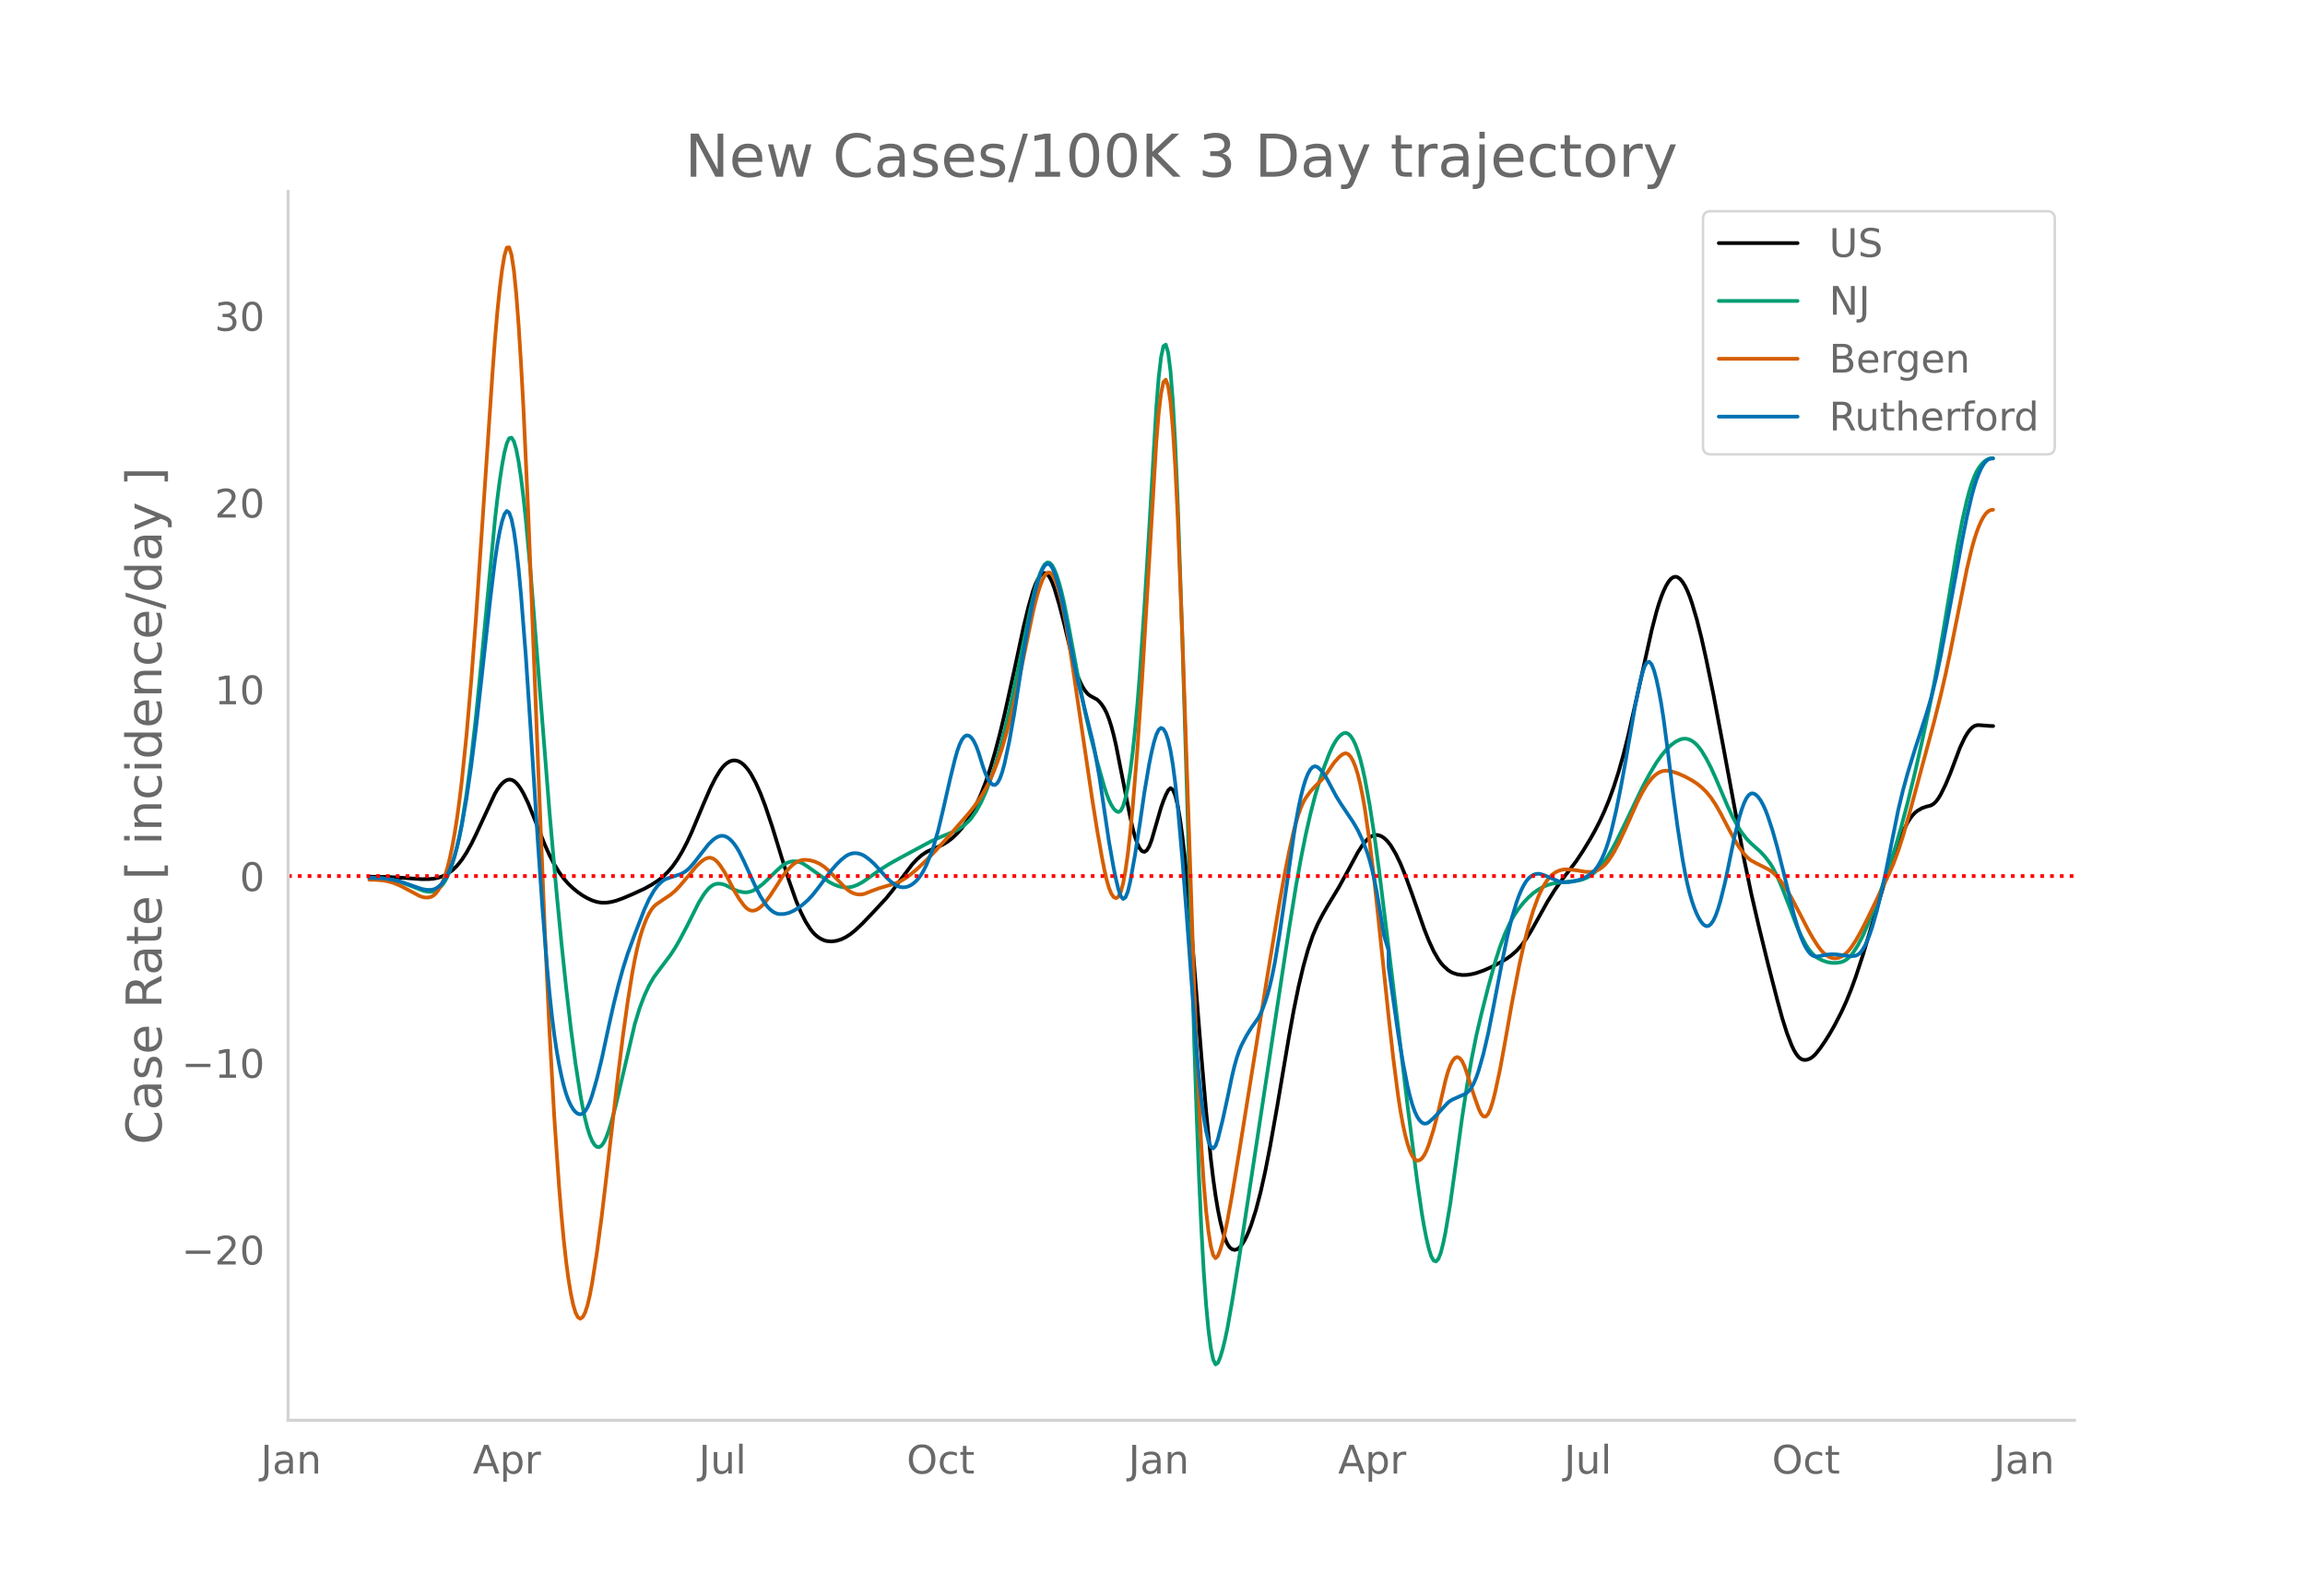 <svg height="864" viewBox="0 0 936 648" width="1248" xmlns="http://www.w3.org/2000/svg" xmlns:xlink="http://www.w3.org/1999/xlink"><defs><style>*{stroke-linecap:butt;stroke-linejoin:round}</style></defs><g id="figure_1"><path d="M0 648h936V0H0z" style="fill:#fff" id="patch_1"/><g id="axes_1"><path d="M117 576.72h725.4V77.76H117z" style="fill:none" id="patch_2"/><path clip-path="url(#p959cb56bcc)" d="m149.973 356 7.701.11 5.777.334 7.701.552 2.888-.011 1.926-.163 1.925-.387 1.926-.64 1.925-.976 1.925-1.403 1.926-1.852 1.925-2.393 1.926-2.954 1.925-3.487 1.926-3.904 7.701-16.595.963-1.597.963-1.352.962-1.107.963-.853.963-.56.962-.223.963.12.963.463.963.807.962 1.14.963 1.424.963 1.656 1.925 3.981 2.888 7.163 3.851 9.663 1.925 4.295 1.926 3.707 1.925 3.138 1.926 2.645 1.925 2.176 1.926 1.818 1.925 1.57 1.925 1.33 1.926 1.108 1.925.887 1.926.618 1.925.303 1.925-.011 1.926-.275 1.925-.485 2.888-1.039 3.851-1.626 4.814-2.225 2.888-1.578 2.888-1.884 1.925-1.572 1.926-1.88 1.925-2.271 1.926-2.747 1.925-3.225 1.926-3.695 1.925-4.163 4.813-11.503 2.889-6.64 1.925-3.772 1.925-3.138.963-1.252.963-1.02.963-.788.962-.558.963-.33.963-.105.962.12.963.344.963.568.962.793.963 1.013.963 1.23.963 1.449 1.925 3.543 1.925 4.327 1.926 5.03 2.888 8.64 3.85 12.562 2.889 9.08 2.888 8.221 1.925 4.64 1.926 3.838 1.925 3.039.963 1.223.963 1.025.962.833.963.666.963.528.963.394.962.259 1.926.148 1.925-.234 1.925-.585 1.926-.929 1.925-1.245 1.926-1.551 2.888-2.713 3.85-4.018 5.777-6.2 2.888-3.587 7.702-10.226 1.925-2.046 1.926-1.687 1.925-1.295 1.925-.911 2.888-1.198 1.926-.94 1.925-1.166 1.926-1.492 1.925-1.835 1.926-2.223 1.925-2.624 1.925-3.11 1.926-3.678 1.925-4.257 1.926-4.95 1.925-5.763 1.925-6.564 1.926-7.314 1.925-8.04 3.851-17.427 3.851-17.966 1.925-7.914 1.926-6.747.962-2.616.963-2.034.963-1.451.963-.858.962-.207.963.498.963 1.217.962 1.933.963 2.612 1.926 6.451 1.925 7.434 3.85 16.143.964 3.223.962 2.743.963 2.272.963 1.856.962 1.493.963 1.14.963.787 2.888 1.572.963.907.962 1.166.963 1.452.963 1.874.962 2.43.963 3.01.963 3.595.963 4.176 2.888 14.657 2.888 14.578.962 4.335.963 3.583.963 2.765.963 1.95.962 1.123.963.254.963-.66.962-1.58.963-2.502 3.851-13.326.963-2.685.962-2.343.963-1.89.963-.887.963.663.962 2.325.963 3.986.963 5.612.962 7.068.963 8.35.963 9.599 1.925 22.814 3.851 48.368 1.925 22.388 1.926 19.473.963 8.033.962 6.873.963 5.74.963 4.74.962 3.875.963 3.034.963 2.194.963 1.385.962.737.963.246.963-.214.962-.672.963-1.12.963-1.517.962-1.859.963-2.19.963-2.523 1.925-6.04 1.926-7.353 1.925-8.654 1.926-9.86 2.888-16.325 4.813-28.53 1.926-10.596 1.925-9.454 1.925-8.168 1.926-6.898 1.925-5.689 1.926-4.511 1.925-3.742 1.926-3.378 4.813-7.975 3.85-7.002 3.852-7.175 1.925-2.973.963-1.221.963-1.038.962-.825.963-.582.963-.333.962-.084.963.163.963.4.962.625.963.85.963 1.073.963 1.297 1.925 3.239 1.925 3.996 1.926 4.716 2.888 7.96 4.814 13.856 1.925 4.856 1.925 4.186 1.926 3.338.962 1.348.963 1.14 1.926 1.765.962.66.963.512 1.925.63 1.926.268 1.925-.043 1.926-.292 1.925-.474 2.888-1.009 2.888-1.259 3.851-1.99 2.888-1.685 1.926-1.413 1.925-1.72 1.926-2.119 1.925-2.61 1.925-3.094 3.851-6.87 2.888-5.197 2.888-4.646 2.889-4.086 5.776-7.535 2.888-4.354 2.888-4.752 1.925-3.413 1.926-3.766 1.925-4.16 1.926-4.681 1.925-5.325 1.926-6.008 1.925-6.825 1.925-7.677 2.888-12.778 6.74-30.38 1.925-7.412.963-3.196.962-2.803.963-2.41.963-2.017.962-1.617.963-1.182.963-.71.962-.232.963.248.963.719.963 1.161.962 1.572.963 1.977.963 2.38.962 2.776 1.926 6.525 1.925 7.652 1.926 8.667 2.888 14.1 3.85 20.388 8.665 46.839 2.888 13.83 2.888 12.521 3.851 15.79 3.85 14.958 1.926 7.05 1.926 6.114 1.925 5.016.963 2.019.963 1.605.962 1.181.963.756.963.348.962.02.963-.223.963-.453.963-.681.962-.91 1.926-2.397 1.925-2.781 1.925-3.057 1.926-3.345 2.888-5.578 1.925-4.21 1.926-4.732 1.925-5.26 2.888-8.765 2.888-9.648 6.74-22.669 2.888-8.673 1.925-5.067 1.925-4.4 1.926-3.687.963-1.506.962-1.265.963-1.023.963-.793 1.925-1.116 1.925-.67.963-.21.963-.324.963-.628.962-.966.963-1.307.963-1.63 1.925-3.94 1.926-4.603 3.85-10.248 1.926-4.057.962-1.642.963-1.35.963-1.026.963-.694.962-.363.963-.06 4.814.37.962.012h0" style="fill:none;stroke:#000;stroke-linecap:round;stroke-width:1.5" id="line2d_1"/><path clip-path="url(#p959cb56bcc)" d="m149.973 356.508 3.85.08 2.889.242 2.888.499 2.888.788 2.888 1.075 6.739 2.601 1.925.31.963.019.963-.14.963-.362.962-.595.963-.828.963-1.08.962-1.418.963-1.844.963-2.288.962-2.731.963-3.192.963-3.741.963-4.378.962-5.03 1.926-12.026 1.925-14.6 1.926-17.013 1.925-19.333 5.776-60.375.963-8.494.963-7.407.962-6.32.963-5.176.963-3.746.962-2.028.963-.253.963 1.523.963 3.297.962 5.023.963 6.506.963 7.744.962 8.934 1.926 21.35 3.85 48.75 3.851 48.77 2.889 32.85 1.925 19.954 1.925 18.346 1.926 16.643 1.925 14.567 1.926 12.382.962 5.268.963 4.54.963 3.795.963 3.05.962 2.306.963 1.567.963.83.962.097.963-.64.963-1.373.962-2.08.963-2.638.963-3.051 1.925-7.252 7.702-32.985 1.925-6.32 1.926-5.104 1.925-4.177 1.926-3.324 1.925-2.62 4.814-6.4 1.925-2.95 1.925-3.33 2.889-5.482 4.813-9.592 1.925-3.128.963-1.326.963-1.126.963-.886.962-.64.963-.392.963-.155.962.03.963.165.963.29 1.925.938 1.926 1.018 1.925.696 1.925.353.963.022.963-.112.963-.248.962-.385 1.926-1.142 1.925-1.494 1.926-1.8 3.85-3.772 1.926-1.696.963-.677.962-.535.963-.395.963-.253.962-.112.963.03.963.171.962.314.963.455 1.926 1.253 8.664 6.193 1.925 1.021 1.926.724 1.925.42 1.926.061 1.925-.352 1.925-.744 1.926-1.042 1.925-1.31 4.814-3.434 3.85-2.453 4.814-2.705 12.515-6.716 3.851-1.727 5.776-2.4 1.926-1.04 1.925-1.371 1.926-1.77.962-1.118 1.926-2.758 1.925-3.459 1.926-4.227 1.925-5.062 1.925-5.893 1.926-6.695 1.925-7.486 1.926-8.197 2.888-13.482 5.776-28.228 1.925-7.962.963-3.232.963-2.72.963-2.183.962-1.51.963-.704.963.128.962.961.963 1.768.963 2.454.963 3.014.962 3.552.963 4.09 1.925 9.735 3.851 20.876 2.888 14.367 1.926 8.48 2.888 11.268 2.888 10.235.963 2.986.962 2.514.963 2.009.963 1.504.963 1 .962.419.963-.536.963-1.867.962-3.274.963-4.679.963-6.092.962-7.542.963-9.029.963-10.521.963-12.015 1.925-27.99 1.925-31.365 2.889-49.378.962-12.102.963-8.289.963-4.476.962-.662.963 3.243.963 7.616.963 12.452.962 17.383.963 22.313 1.925 56.824 2.888 96.946 1.926 66.55.963 29.075.962 25.174.963 21.276.963 17.377.962 13.574.963 10.255.963 7.42.963 4.68.962 1.941.963-.627.963-2.344.962-3.206.963-3.9.963-4.592 1.925-10.893 2.888-17.923 6.74-44.347 13.477-88.972 2.888-17.884 1.926-10.676 1.925-9.588 1.926-8.518 1.925-7.462 1.925-6.467 1.926-5.7 1.925-4.978.963-2.148.963-1.846.962-1.53.963-1.216.963-.9.962-.567.963-.141.963.378.963.916.962 1.454.963 1.998.963 2.572.962 3.178.963 3.789.963 4.4 1.925 10.532 1.926 12.47 1.925 14.273 3.85 31.264 7.703 64.11 3.85 30.28 1.926 13.365.963 5.608.962 4.871.963 4.084.963 3.029.962 1.709.963.336.963-1.036.962-2.41.963-3.72.963-4.716 1.925-11.419 1.926-13.82 2.888-21.2 1.925-12.589 1.926-11.17 1.925-9.611 1.925-8.248 2.889-11.388 2.888-10.474 1.925-6.012 1.926-5.07 1.925-4.226 1.925-3.476 1.926-2.798 1.925-2.385 1.926-2.04 1.925-1.701 1.925-1.395 1.926-1.098 1.925-.816 1.926-.551 2.888-.431 7.701-.836 1.926-.503 1.925-.848 1.926-1.24 1.925-1.685 1.926-2.185 1.925-2.677 1.925-3.126 1.926-3.557 3.85-7.844 6.74-14.118 2.888-5.385 2.888-4.782 1.925-2.733 1.926-2.325 1.925-1.907 1.925-1.437 1.926-.95.963-.257.962-.074.963.115.963.304.962.494.963.692.963.895.963 1.101.962 1.307 1.926 3.178 1.925 3.74 1.926 4.252 4.813 11.342 1.925 4.117 1.926 3.595 1.925 3.018 1.926 2.48 1.925 1.983 3.851 3.432 1.925 2.132 1.926 2.546.962 1.552 1.926 3.756 1.925 4.526 2.888 7.478 2.889 7.608 1.925 4.335 1.925 3.63.963 1.512.963 1.302.963 1.09.962.878.963.679 1.925.98 1.926.66 1.925.345 1.926.01 1.925-.341.963-.365.962-.565.963-.773.963-.983.963-1.193 1.925-2.989 1.925-3.706 1.926-4.39 2.888-7.32 2.888-7.763 2.888-8.303 2.888-9.027 1.926-6.65 2.888-10.937 2.888-11.856 2.888-12.66 2.888-13.393 1.926-9.636 1.925-10.553 3.85-22.93 3.852-23.189 1.925-10.126 1.925-8.454.963-3.564.963-3.081.963-2.594.962-2.106.963-1.638.963-1.269.962-1 .963-.75.963-.502.963-.252.962-.063h0" style="fill:none;stroke:#009e73;stroke-linecap:round;stroke-width:1.5" id="line2d_2"/><path clip-path="url(#p959cb56bcc)" d="m149.973 357.219 2.888.064 2.888.273 1.925.373 1.926.55 1.925.73 1.926.915 6.739 3.604.962.396.963.253.963.1.962-.052.963-.226.963-.494.963-.857.962-1.24.963-1.622.963-2.03.962-2.564.963-3.226.963-3.912.962-4.599.963-5.305.963-6.115.963-7.026.962-7.957 1.926-18.709 1.925-22.3 1.926-25.347 2.888-42.877 3.85-57.128.963-12.922.963-11.263.963-9.468.962-7.674.963-5.759.963-3.242.962-.123.963 3.116.963 6.356.963 9.595.962 12.744.963 15.44.963 17.687 1.925 41.837 3.851 98.376 2.888 71.542 1.925 41.39 1.926 34.677 1.925 28.091.963 11.75.963 10.259.962 8.77.963 7.294.963 5.887.963 4.546.962 3.218.963 1.892.963.582.962-.643.963-1.784.963-2.908.963-4.032.962-5.103 1.926-12.366 1.925-14.384 1.925-16.3 4.814-41.967 1.925-15.443 1.926-13.803 1.925-11.993.963-5.12.963-4.489.962-3.856.963-3.246.963-2.743.962-2.347.963-1.974.963-1.6.963-1.227.962-.883 2.888-1.978 2.889-1.92 1.925-1.616 1.925-2.003 3.851-4.547 2.888-3.49 1.926-1.84.962-.703.963-.545.963-.312.963-.006.962.313.963.634.963.942.962 1.194 1.926 2.957 1.925 3.658 1.926 3.746 1.925 3.22 1.925 2.652.963 1.018.963.71.963.389.962.064.963-.247.963-.5.962-.694.963-.879.963-1.06 1.925-2.586 2.888-4.403 1.926-3.067 1.925-2.625 1.926-2.053.962-.81.963-.662.963-.506.962-.35.963-.193.963-.044 1.925.227 1.926.54 1.925.865 1.926 1.277 1.925 1.703 4.813 4.963 1.926 1.965.963.807.962.653.963.5.963.346.962.199.963.057.963-.084.963-.225 2.888-1.164 2.888-1.06 4.813-1.43 1.926-.577 1.925-.829 1.926-1.134 1.925-1.377 2.888-2.398 3.851-3.646 3.85-3.991 4.814-5.282 8.665-9.914 1.925-2.44 1.926-2.697 1.925-3.011 1.925-3.541 1.926-4.133 1.925-4.88 1.926-5.785 1.925-6.691 1.925-7.582 1.926-8.468 3.85-18.614 2.889-13.852.962-4.001.963-3.512.963-3.022.963-2.502.962-1.822.963-.982.963-.11.962.76.963 1.617.963 2.404.963 3.117.962 3.818.963 4.517.963 5.217 1.925 12.126 3.85 26.103 4.814 32.62 1.926 12.096 1.925 10.917.963 4.953.963 4.312.962 3.389.963 2.408.963 1.427.963.446.962-.591.963-1.915.963-3.523.962-5.189.963-6.854.963-8.485.962-9.94 1.926-23.68 1.925-28.574 2.888-48.015 2.889-48.274.962-11.745.963-8.17.963-4.596.962-1.02.963 2.62.963 6.587.963 10.879.962 15.235.963 19.593 1.925 49.887 2.888 84.398 1.926 57.452.963 24.994.962 21.566.963 18.138.963 14.709.962 11.368.963 8.466.963 6.002.963 3.625.962 1.249.963-.984.963-2.49.962-3.27.963-3.908.963-4.543 1.925-10.656 2.888-17.453 11.553-72.11 4.813-29.08 1.926-10.782 1.925-9.737 1.926-8.533.962-3.615.963-3.132.963-2.651.962-2.169.963-1.716 1.926-2.668 1.925-2.134 2.888-2.852 1.926-2.525 2.888-4.229 1.925-2.143.963-.827.962-.624.963-.218.963.39.963 1.038.962 1.687.963 2.35.963 3.083.962 3.891.963 4.713.963 5.533 1.925 13.369 1.926 15.844 1.925 18.093 3.85 36.886 1.926 17.161 1.926 14.984.962 6.2.963 5.322.963 4.451.963 3.627.962 2.85.963 2.08.963 1.312.962.558.963-.122.963-.726.963-1.317.962-1.906.963-2.472 1.925-6.147 1.926-7.348 2.888-12.526.963-3.42.962-2.664.963-1.906.963-1.146.962-.368.963.429.963 1.228.963 2.028.962 2.752 2.888 9.095 1.926 5.466.962 2.052.963 1.074.963.017.963-1.04.962-2.098.963-3.099.963-3.828 1.925-8.97 1.926-10.528 2.888-16.347 2.888-14.955 1.925-8.727 1.926-7.574 1.925-6.419 1.925-5.267.963-2.202.963-1.918.963-1.656.962-1.418.963-1.183.963-.948.962-.722.963-.543.963-.41.963-.287.962-.164 1.926-.017 2.888.308 3.85.653 1.926.047.963-.08.962-.195.963-.35.963-.515.963-.679.962-.845.963-1.02.963-1.209 1.925-2.982 1.926-3.658 2.888-6.13 4.813-10.824 1.926-3.773 1.925-3.208 1.925-2.482.963-.968.963-.789.963-.615.962-.441.963-.268.963-.094.962.068 1.926.42 1.925.628 2.888 1.27 2.888 1.56 1.926 1.268 1.925 1.534 1.926 1.85 1.925 2.35 1.926 2.896 1.925 3.379 3.85 7.35 1.926 3.581 1.926 3.106 1.925 2.584.963 1.055.962.886.963.718 1.926 1.046 4.813 2.426.963.579.962.71 1.926 1.851 1.925 2.404 1.926 2.87 1.925 3.31 3.851 7.35 2.888 5.622 1.926 3.373 1.925 3.02.963 1.32.962 1.132.963.933.963.735.962.537.963.343.963.152.963-.037.962-.227.963-.417.963-.605.962-.791.963-.978.963-1.163 1.925-2.876 1.926-3.387 2.888-5.614 8.664-17.91 1.926-4.47 1.925-5.173 1.925-5.977 2.889-10.177 9.627-35.782 2.888-11.532 1.925-8.405 1.926-9.117 6.738-33.67 1.926-8.08.963-3.425.962-3.008.963-2.59.963-2.17.962-1.746.963-1.324.963-.9.963-.479.962-.133h0" style="fill:none;stroke:#d55e00;stroke-linecap:round;stroke-width:1.5" id="line2d_3"/><path clip-path="url(#p959cb56bcc)" d="m149.973 356.498 3.85.075 2.889.222 2.888.456 2.888.715 2.888.968 5.776 2.02 1.926.37 1.925.036.963-.177.963-.385.962-.604.963-.822.963-1.056.962-1.37.963-1.761.963-2.17.962-2.577.963-3 .963-3.494.963-4.063.962-4.646 1.926-11.038 1.925-13.3 1.926-15.293 1.925-17.165 3.85-34.967 1.926-15.834.963-6.491.963-5.318.962-4.143.963-2.897.963-1.29.962.682.963 2.724.963 4.767.963 6.81.962 8.78.963 10.392 1.925 24.477 1.926 29.071 2.888 45.225 1.925 27.951 1.926 24.476.962 10.332.963 9.038.963 7.743.963 6.5.962 5.499.963 4.746.963 4.042.962 3.338.963 2.655.963 2.076.963 1.602.962 1.149.963.695.963.229.962-.31.963-.92.963-1.545.963-2.169.962-2.763 1.926-6.72 1.925-7.829 2.888-13.45 1.926-8.64 1.925-7.83 1.925-6.979 1.926-6.081 2.888-7.893 3.85-9.996 1.926-4.197 1.926-3.362.962-1.369.963-1.165.963-.966.962-.768.963-.57 1.926-.683 3.85-1.22.963-.411.963-.554.963-.71.962-.863 1.926-2.18 5.776-7.424 1.925-1.888.963-.705.963-.538.962-.33.963-.08.963.179.963.437.962.693.963.934.963 1.162.962 1.386.963 1.61 1.925 3.874 4.814 10.561 1.925 3.742 1.926 3.002.963 1.217.962 1.017.963.81.963.599.962.389.963.188 1.926-.045 1.925-.457 1.925-.856 1.926-1.183 1.925-1.436 1.926-1.707 1.925-2.06 1.925-2.426 5.777-7.667 1.925-2.228 1.925-1.914 1.926-1.543.963-.554.962-.391.963-.228.963-.066.962.087.963.23.963.373.963.515 1.925 1.41 1.925 1.758 1.926 2.061 2.888 3.3 1.925 1.826 1.926 1.413.962.476.963.304.963.133.963-.038.962-.214.963-.389.963-.566.962-.742.963-.927.963-1.148.963-1.406.962-1.672.963-1.937 1.925-4.68.963-2.79 1.925-6.653 1.926-8.064 2.888-12.692 1.925-7.87.963-3.424.963-2.733.963-1.992.962-1.248.963-.518.963.155.962.769.963 1.372.963 1.974.963 2.578 1.925 6.178.963 2.62.962 2.044.963 1.47.963.867.962.11.963-.798.963-1.734.963-2.672.962-3.566 1.926-8.974 1.925-10.74 1.926-12.398 1.925-12.604 1.925-11.354 1.926-9.863.962-4.128.963-3.534.963-2.939.963-2.317.962-1.558.963-.662.963.262.962 1.185.963 2.076.963 2.807.963 3.378.962 3.917.963 4.455 1.925 10.445 1.926 10.624 1.925 8.91 5.776 23.26.963 4.513 1.926 10.714 1.925 12.972 1.925 13.045 1.926 10.936.963 4.642.962 3.989.963 2.83.963 1.165.962-.602.963-2.368.963-4.02 1.925-10.704 1.926-12.379 1.925-13.255 1.925-11.397.963-4.745.963-4.062.963-3.142.962-1.986.963-.783.963.421.962 1.625.963 2.858.963 4.246.963 5.787.962 7.359.963 8.93 1.925 21.94 1.926 25.05 3.85 52.807.963 10.48.963 8.92.963 7.36.962 5.782.963 4.13.963 2.404.963.66.962-1.082.963-2.7 1.925-7.734 1.926-8.793 1.925-9.183.963-3.993.963-3.412.962-2.832.963-2.289 1.925-3.698 1.926-3.134 2.888-4.084.963-1.803.962-2.223.963-2.644.963-3.08.963-3.605.962-4.216.963-4.842 1.925-11.528 2.888-19.774 2.889-20.408.962-5.977.963-5.258.963-4.54.962-3.82.963-3.104.963-2.4.963-1.707.962-1.016.963-.326.963.328.962.799.963 1.086.963 1.337.963 1.588 3.85 7.2 1.926 3.087 4.813 7.173 1.926 3.313 1.925 4.093 1.926 5.02.962 3.063.963 3.654.963 4.279.962 4.904 1.926 11.4.962 6.142 1.926 6.344v6.545l3.85 26.887 1.926 11.691 1.926 9.918.962 4.059.963 3.401.963 2.744.962 2.1.963 1.512.963.984.963.47.962-.047.963-.525 1.925-1.72 1.926-1.994 3.85-4.193.963-.743.963-.57 4.814-2.113.962-.591.963-.861.963-1.313.962-1.799.963-2.286.963-2.763 1.925-6.75 1.926-8.22 1.925-9.638 3.85-20.06 1.926-9.317 1.926-7.967 1.925-6.42.963-2.644.963-2.284.962-1.925.963-1.568.963-1.21.962-.862.963-.578.963-.354.962-.143.963.07 1.926.643 5.776 2.443 1.925.307 1.926-.073 1.925-.295 1.925-.479 1.926-.69 1.925-1.024 1.926-1.403.962-.956.963-1.247.963-1.556.963-1.865.962-2.187.963-2.566.963-3.005.962-3.453 1.926-8.238 1.925-9.593 1.926-10.521 3.85-22.331 1.926-9.255.963-3.89.962-2.977.963-1.67.963-.284.962 1.102.963 2.444.963 3.56.963 4.453.962 5.3.963 6.145 1.925 14.73 1.926 15.64 1.925 14.18 1.926 12.432.962 5.307.963 4.64.963 3.972.962 3.325.963 2.782.963 2.342.963 1.922.962 1.503.963 1.064.963.53.962-.102.963-.75.963-1.4.963-2.05.962-2.68.963-3.215 1.925-7.722 1.926-9.326 1.925-9.306 1.926-7.666.962-3.17.963-2.622.963-1.97.962-1.299.963-.627.963.02.963.55.962.96.963 1.346.963 1.733.962 2.12.963 2.493 1.925 5.856 1.926 6.808 2.888 11.53 3.85 15.696 1.926 6.518.963 2.686.963 2.303.962 1.914.963 1.519.963 1.122.963.726.962.33.963-.032 3.85-.742 1.926-.156 1.926.087 5.776.748 1.925-.228.963-.41.963-.806.962-1.233.963-1.66.963-2.08.962-2.468.963-2.82 1.926-6.683 1.925-7.988 1.925-8.957 4.814-23.928 1.925-8.048 1.926-7.035 2.888-9.476 4.813-14.886 1.926-6.562 1.925-7.801 1.926-9.21 3.85-20.467 4.814-26.21 1.925-9.58 1.926-8.348.963-3.493.962-3.03.963-2.569.963-2.115.962-1.67.963-1.227.963-.782.963-.339.962-.058h0" style="fill:none;stroke:#0072b2;stroke-linecap:round;stroke-width:1.5" id="line2d_4"/><path clip-path="url(#p959cb56bcc)" d="M117 355.743h725.4" style="fill:none;stroke:red;stroke-dasharray:1.5,2.475;stroke-dashoffset:0;stroke-width:1.5" id="line2d_5"/><path d="M117 576.72V77.76" style="fill:none;stroke:#d3d3d3;stroke-linecap:square;stroke-linejoin:miter;stroke-width:1.25" id="patch_3"/><path d="M117 576.72h725.4" style="fill:none;stroke:#d3d3d3;stroke-linecap:square;stroke-linejoin:miter;stroke-width:1.25" id="patch_4"/><g id="matplotlib.axis_1"><g id="xtick_1"><g style="fill:#696969" transform="matrix(.16 0 0 -.16 105.87 598.378)" id="text_1"><defs><path d="M9.813 72.906h9.859V5.078q0-13.187-5-19.14-5-5.954-16.094-5.954h-3.75v8.297h3.078q6.531 0 9.219 3.672Q9.813-4.39 9.813 5.078z" id="DejaVuSans-74"/><path d="M34.281 27.484q-10.89 0-15.093-2.484-4.204-2.484-4.204-8.5 0-4.781 3.157-7.594 3.156-2.797 8.562-2.797 7.485 0 12 5.297 4.516 5.297 4.516 14.078v2zm17.922 3.72V0H43.22v8.297Q40.14 3.328 35.547.953q-4.594-2.375-11.234-2.375-8.391 0-13.36 4.719Q6 8.016 6 15.922q0 9.219 6.172 13.906 6.187 4.688 18.437 4.688h12.61v.89q0 6.203-4.078 9.594-4.078 3.39-11.453 3.39-4.688 0-9.141-1.124-4.438-1.125-8.531-3.375v8.312q4.921 1.906 9.562 2.844 4.64.953 9.031.953 11.875 0 17.735-6.156 5.86-6.14 5.86-18.64z" id="DejaVuSans-97"/><path d="M54.89 33.016V0h-8.984v32.719q0 7.765-3.031 11.61-3.031 3.858-9.078 3.858-7.281 0-11.484-4.64-4.204-4.625-4.204-12.64V0H9.08v54.688h9.03v-8.5q3.235 4.937 7.594 7.374Q30.078 56 35.797 56q9.422 0 14.25-5.828 4.844-5.828 4.844-17.156z" id="DejaVuSans-110"/></defs><use xlink:href="#DejaVuSans-74"/><use x="29.492" xlink:href="#DejaVuSans-97"/><use x="90.771" xlink:href="#DejaVuSans-110"/></g></g><g id="xtick_2"><g style="fill:#696969" transform="matrix(.16 0 0 -.16 191.97 598.378)" id="text_2"><defs><path d="M34.188 63.188 20.797 26.906h26.812zm-5.579 9.718h11.188L67.578 0h-10.25l-6.64 18.703h-32.86L11.188 0H.78z" id="DejaVuSans-65"/><path d="M18.11 8.203v-29H9.077v75.484h9.031v-8.296q2.844 4.875 7.157 7.234Q29.594 56 35.594 56q9.968 0 16.187-7.906 6.235-7.907 6.235-20.797T51.78 6.484q-6.218-7.906-16.187-7.906-6 0-10.328 2.375-4.313 2.375-7.157 7.25zm30.578 19.094q0 9.906-4.079 15.547-4.078 5.64-11.203 5.64-7.14 0-11.218-5.64-4.079-5.64-4.079-15.547 0-9.906 4.078-15.547 4.079-5.64 11.22-5.64 7.124 0 11.202 5.64t4.078 15.547z" id="DejaVuSans-112"/><path d="M41.11 46.297q-1.516.875-3.297 1.281Q36.03 48 33.89 48q-7.625 0-11.703-4.953-4.079-4.953-4.079-14.234V0H9.08v54.688h9.03v-8.5q2.844 4.984 7.375 7.39Q30.031 56 36.531 56q.922 0 2.047-.125 1.125-.11 2.484-.36z" id="DejaVuSans-114"/></defs><use xlink:href="#DejaVuSans-65"/><use x="68.408" xlink:href="#DejaVuSans-112"/><use x="131.885" xlink:href="#DejaVuSans-114"/></g></g><g id="xtick_3"><g style="fill:#696969" transform="matrix(.16 0 0 -.16 283.764 598.378)" id="text_3"><defs><path d="M8.5 21.578v33.11h8.984V21.922q0-7.766 3.016-11.656 3.031-3.875 9.094-3.875 7.265 0 11.484 4.64 4.234 4.64 4.234 12.656v31h8.985V0h-8.984v8.406Q42.047 3.422 37.718 1q-4.313-2.422-10.032-2.422-9.421 0-14.312 5.86Q8.5 10.296 8.5 21.578zM31.11 56z" id="DejaVuSans-117"/><path d="M9.422 75.984h8.984V0H9.422z" id="DejaVuSans-108"/></defs><use xlink:href="#DejaVuSans-74"/><use x="29.492" xlink:href="#DejaVuSans-117"/><use x="92.871" xlink:href="#DejaVuSans-108"/></g></g><g id="xtick_4"><g style="fill:#696969" transform="matrix(.16 0 0 -.16 368.153 598.378)" id="text_4"><defs><path d="M39.406 66.219q-10.75 0-17.078-8.016-6.312-8-6.312-21.828 0-13.766 6.312-21.781 6.328-8 17.078-8 10.735 0 17.016 8 6.281 8.015 6.281 21.781 0 13.828-6.281 21.828-6.281 8.016-17.016 8.016zm0 8q15.328 0 24.5-10.281 9.188-10.282 9.188-27.563 0-17.234-9.188-27.516-9.172-10.28-24.5-10.28-15.375 0-24.593 10.25-9.204 10.265-9.204 27.546t9.204 27.563q9.218 10.28 24.593 10.28z" id="DejaVuSans-79"/><path d="M48.781 52.594v-8.407q-3.812 2.11-7.64 3.157-3.828 1.047-7.735 1.047-8.75 0-13.593-5.547-4.829-5.532-4.829-15.547 0-10.016 4.829-15.563 4.843-5.53 13.593-5.53 3.907 0 7.735 1.046 3.828 1.047 7.64 3.156V2.094Q45.016.344 40.984-.531q-4.015-.89-8.562-.89-12.36 0-19.64 7.765-7.266 7.765-7.266 20.953 0 13.375 7.343 21.031Q20.22 56 33.016 56q4.14 0 8.093-.86 3.953-.843 7.672-2.546z" id="DejaVuSans-99"/><path d="M18.313 70.219V54.688h18.5v-6.985h-18.5V18.016q0-6.688 1.828-8.594 1.828-1.906 7.453-1.906h9.218V0h-9.218q-10.407 0-14.36 3.875-3.953 3.89-3.953 14.14v29.688H2.687v6.984h6.594V70.22z" id="DejaVuSans-116"/></defs><use xlink:href="#DejaVuSans-79"/><use x="78.711" xlink:href="#DejaVuSans-99"/><use x="133.691" xlink:href="#DejaVuSans-116"/></g></g><g id="xtick_5"><g style="fill:#696969" transform="matrix(.16 0 0 -.16 458.222 598.378)" id="text_5"><use xlink:href="#DejaVuSans-74"/><use x="29.492" xlink:href="#DejaVuSans-97"/><use x="90.771" xlink:href="#DejaVuSans-110"/></g></g><g id="xtick_6"><g style="fill:#696969" transform="matrix(.16 0 0 -.16 543.358 598.378)" id="text_6"><use xlink:href="#DejaVuSans-65"/><use x="68.408" xlink:href="#DejaVuSans-112"/><use x="131.885" xlink:href="#DejaVuSans-114"/></g></g><g id="xtick_7"><g style="fill:#696969" transform="matrix(.16 0 0 -.16 635.152 598.378)" id="text_7"><use xlink:href="#DejaVuSans-74"/><use x="29.492" xlink:href="#DejaVuSans-117"/><use x="92.871" xlink:href="#DejaVuSans-108"/></g></g><g id="xtick_8"><g style="fill:#696969" transform="matrix(.16 0 0 -.16 719.54 598.378)" id="text_8"><use xlink:href="#DejaVuSans-79"/><use x="78.711" xlink:href="#DejaVuSans-99"/><use x="133.691" xlink:href="#DejaVuSans-116"/></g></g><g id="xtick_9"><g style="fill:#696969" transform="matrix(.16 0 0 -.16 809.61 598.378)" id="text_9"><use xlink:href="#DejaVuSans-74"/><use x="29.492" xlink:href="#DejaVuSans-97"/><use x="90.771" xlink:href="#DejaVuSans-110"/></g></g></g><g id="matplotlib.axis_2"><g id="ytick_1"><g style="fill:#696969" transform="matrix(.16 0 0 -.16 73.733 513.488)" id="text_10"><defs><path d="M10.594 35.5h62.593v-8.297H10.594z" id="DejaVuSans-8722"/><path d="M19.188 8.297h34.421V0H7.33v8.297q5.609 5.812 15.296 15.594 9.703 9.797 12.188 12.64 4.734 5.313 6.609 9 1.89 3.688 1.89 7.25 0 5.813-4.078 9.469-4.078 3.672-10.625 3.672-4.64 0-9.797-1.61-5.14-1.609-11-4.89v9.969Q13.767 71.78 18.938 73q5.188 1.219 9.485 1.219 11.328 0 18.062-5.672 6.735-5.656 6.735-15.125 0-4.5-1.688-8.531-1.672-4.016-6.125-9.485-1.218-1.422-7.765-8.187-6.532-6.766-18.453-18.922z" id="DejaVuSans-50"/><path d="M31.781 66.406q-7.61 0-11.453-7.5Q16.5 51.422 16.5 36.375q0-14.984 3.828-22.484 3.844-7.5 11.453-7.5 7.672 0 11.5 7.5 3.844 7.5 3.844 22.484 0 15.047-3.844 22.531-3.828 7.5-11.5 7.5zm0 7.813q12.266 0 18.735-9.703 6.468-9.688 6.468-28.141 0-18.406-6.468-28.11-6.47-9.687-18.735-9.687-12.25 0-18.718 9.688-6.47 9.703-6.47 28.109 0 18.453 6.47 28.14Q19.53 74.22 31.78 74.22z" id="DejaVuSans-48"/></defs><use xlink:href="#DejaVuSans-8722"/><use x="83.789" xlink:href="#DejaVuSans-50"/><use x="147.412" xlink:href="#DejaVuSans-48"/></g></g><g id="ytick_2"><g style="fill:#696969" transform="matrix(.16 0 0 -.16 73.733 437.655)" id="text_11"><defs><path d="M12.406 8.297h16.11v55.625l-17.532-3.516v8.985l17.438 3.515h9.86V8.296H54.39V0H12.406z" id="DejaVuSans-49"/></defs><use xlink:href="#DejaVuSans-8722"/><use x="83.789" xlink:href="#DejaVuSans-49"/><use x="147.412" xlink:href="#DejaVuSans-48"/></g></g><g id="ytick_3"><use xlink:href="#DejaVuSans-48" style="fill:#696969" transform="matrix(.16 0 0 -.16 97.32 361.821)" id="text_12"/></g><g id="ytick_4"><g style="fill:#696969" transform="matrix(.16 0 0 -.16 87.14 285.988)" id="text_13"><use xlink:href="#DejaVuSans-49"/><use x="63.623" xlink:href="#DejaVuSans-48"/></g></g><g id="ytick_5"><g style="fill:#696969" transform="matrix(.16 0 0 -.16 87.14 210.155)" id="text_14"><use xlink:href="#DejaVuSans-50"/><use x="63.623" xlink:href="#DejaVuSans-48"/></g></g><g id="ytick_6"><g style="fill:#696969" transform="matrix(.16 0 0 -.16 87.14 134.322)" id="text_15"><defs><path d="M40.578 39.313Q47.656 37.797 51.625 33q3.984-4.781 3.984-11.813 0-10.78-7.422-16.703-7.421-5.906-21.093-5.906-4.578 0-9.438.906-4.86.907-10.031 2.72v9.515q4.094-2.39 8.969-3.61 4.89-1.218 10.218-1.218 9.266 0 14.125 3.656 4.86 3.656 4.86 10.64 0 6.454-4.516 10.079-4.515 3.64-12.562 3.64h-8.5v8.11h8.89q7.266 0 11.125 2.906 3.86 2.906 3.86 8.375 0 5.61-3.985 8.61-3.968 3.015-11.39 3.015-4.063 0-8.703-.89-4.641-.876-10.203-2.72v8.782q5.624 1.562 10.53 2.344 4.907.78 9.25.78 11.235 0 17.766-5.109 6.547-5.093 6.547-13.78 0-6.063-3.468-10.235-3.47-4.172-9.86-5.782z" id="DejaVuSans-51"/></defs><use xlink:href="#DejaVuSans-51"/><use x="63.623" xlink:href="#DejaVuSans-48"/></g></g><g style="fill:#696969" transform="matrix(0 -.2 -.2 0 65.573 464.8)" id="text_16"><defs><path d="M64.406 67.281v-10.39q-4.984 4.64-10.625 6.922-5.64 2.296-11.984 2.296-12.5 0-19.14-7.64-6.641-7.64-6.641-22.094 0-14.406 6.64-22.047 6.64-7.64 19.14-7.64 6.345 0 11.985 2.296 5.64 2.297 10.625 6.938V5.609Q59.234 2.094 53.437.33q-5.78-1.75-12.218-1.75-16.563 0-26.094 10.124-9.516 10.14-9.516 27.672 0 17.578 9.516 27.703 9.531 10.14 26.094 10.14 6.531 0 12.312-1.734 5.797-1.734 10.875-5.203z" id="DejaVuSans-67"/><path d="M44.281 53.078v-8.5q-3.797 1.953-7.906 2.922-4.094.984-8.5.984-6.688 0-10.031-2.047-3.344-2.046-3.344-6.156 0-3.125 2.39-4.906 2.391-1.781 9.626-3.39l3.078-.688q9.562-2.047 13.593-5.781 4.032-3.735 4.032-10.422 0-7.625-6.032-12.078-6.03-4.438-16.578-4.438-4.39 0-9.156.86Q10.688.296 5.422 2v9.281q4.984-2.594 9.812-3.89 4.829-1.282 9.579-1.282 6.343 0 9.75 2.172 3.421 2.172 3.421 6.125 0 3.656-2.468 5.61-2.453 1.953-10.813 3.765l-3.125.735q-8.344 1.75-12.062 5.39-3.704 3.64-3.704 9.985 0 7.718 5.47 11.906Q16.75 56 26.811 56q4.97 0 9.36-.734 4.406-.72 8.11-2.188z" id="DejaVuSans-115"/><path d="M56.203 29.594v-4.39H14.891q.593-9.282 5.593-14.142 5-4.859 13.938-4.859 5.172 0 10.031 1.266 4.86 1.265 9.656 3.812v-8.5Q49.266.734 44.187-.344 39.11-1.422 33.892-1.422q-13.094 0-20.735 7.61-7.64 7.625-7.64 20.625 0 13.421 7.25 21.296Q20.016 56 32.328 56q11.031 0 17.453-7.11 6.422-7.093 6.422-19.296zm-8.984 2.64q-.094 7.36-4.125 11.75-4.032 4.407-10.672 4.407-7.516 0-12.031-4.25-4.516-4.25-5.203-11.97z" id="DejaVuSans-101"/><path d="M44.39 34.188q3.172-1.079 6.172-4.594 3-3.516 6.032-9.672L66.609 0H56l-9.313 18.703q-3.624 7.328-7.015 9.719-3.39 2.39-9.25 2.39h-10.75V0h-9.86v72.906h22.266q12.5 0 18.656-5.234 6.157-5.219 6.157-15.766 0-6.89-3.203-11.437-3.204-4.532-9.297-6.282zM19.673 64.797V38.922h12.406q7.125 0 10.766 3.297 3.64 3.297 3.64 9.687 0 6.39-3.64 9.64-3.64 3.25-10.766 3.25z" id="DejaVuSans-82"/><path d="M8.594 75.984h20.703V69H17.578V-6.203h11.719v-6.984H8.594z" id="DejaVuSans-91"/><path d="M9.422 54.688h8.984V0H9.422zm0 21.296h8.984v-11.39H9.422z" id="DejaVuSans-105"/><path d="M45.406 46.39v29.594h8.985V0h-8.985v8.203Q42.578 3.328 38.25.953q-4.313-2.375-10.375-2.375-9.906 0-16.14 7.906-6.22 7.922-6.22 20.813 0 12.89 6.22 20.797Q17.968 56 27.874 56q6.063 0 10.375-2.375 4.328-2.36 7.156-7.234zm-30.61-19.093q0-9.906 4.079-15.547 4.078-5.64 11.203-5.64 7.125 0 11.219 5.64 4.11 5.64 4.11 15.547 0 9.906-4.11 15.547-4.094 5.64-11.219 5.64-7.125 0-11.203-5.64-4.078-5.64-4.078-15.547z" id="DejaVuSans-100"/><path d="M25.39 72.906h8.297L8.297-9.28H0z" id="DejaVuSans-47"/><path d="M32.172-5.078q-3.797-9.766-7.422-12.735-3.61-2.984-9.656-2.984H7.906v7.516h5.282q3.703 0 5.75 1.765Q21-9.766 23.483-3.219l1.61 4.094-22.11 53.813H12.5l17.094-42.766 17.093 42.766h9.516z" id="DejaVuSans-121"/><path d="M30.422 75.984v-89.171H9.719v6.984H21.39V69H9.719v6.984z" id="DejaVuSans-93"/></defs><use xlink:href="#DejaVuSans-67"/><use x="69.824" xlink:href="#DejaVuSans-97"/><use x="131.104" xlink:href="#DejaVuSans-115"/><use x="183.203" xlink:href="#DejaVuSans-101"/><use x="244.727" xlink:href="#DejaVuSans-32"/><use x="276.514" xlink:href="#DejaVuSans-82"/><use x="343.746" xlink:href="#DejaVuSans-97"/><use x="405.025" xlink:href="#DejaVuSans-116"/><use x="444.234" xlink:href="#DejaVuSans-101"/><use x="505.758" xlink:href="#DejaVuSans-32"/><use x="537.545" xlink:href="#DejaVuSans-91"/><use x="576.559" xlink:href="#DejaVuSans-32"/><use x="608.346" xlink:href="#DejaVuSans-105"/><use x="636.129" xlink:href="#DejaVuSans-110"/><use x="699.508" xlink:href="#DejaVuSans-99"/><use x="754.488" xlink:href="#DejaVuSans-105"/><use x="782.271" xlink:href="#DejaVuSans-100"/><use x="845.748" xlink:href="#DejaVuSans-101"/><use x="907.271" xlink:href="#DejaVuSans-110"/><use x="970.65" xlink:href="#DejaVuSans-99"/><use x="1025.631" xlink:href="#DejaVuSans-101"/><use x="1087.154" xlink:href="#DejaVuSans-47"/><use x="1120.846" xlink:href="#DejaVuSans-100"/><use x="1184.322" xlink:href="#DejaVuSans-97"/><use x="1245.602" xlink:href="#DejaVuSans-121"/><use x="1304.781" xlink:href="#DejaVuSans-32"/><use x="1336.568" xlink:href="#DejaVuSans-93"/></g></g><g style="fill:#696969" transform="matrix(.24 0 0 -.24 278.113 71.76)" id="text_17"><defs><path d="M9.813 72.906h13.28l32.329-60.984v60.984h9.562V0h-13.28L19.39 60.984V0H9.813z" id="DejaVuSans-78"/><path d="M4.203 54.688h8.985l11.234-42.672 11.172 42.672h10.593l11.235-42.672 11.187 42.672h8.985L63.28 0H52.688L40.922 44.828 29.109 0H18.5z" id="DejaVuSans-119"/><path d="M9.813 72.906h9.859V42.094L52.39 72.906h12.703L28.906 38.922 67.672 0H54.688L19.672 35.11V0h-9.86z" id="DejaVuSans-75"/><path d="M19.672 64.797V8.109h11.922q15.093 0 22.093 6.829 7 6.843 7 21.593 0 14.64-7 21.453-7 6.813-22.093 6.813zm-9.86 8.11h20.266q21.188 0 31.094-8.813 9.922-8.813 9.922-27.563 0-18.86-9.969-27.703Q51.172 0 30.078 0H9.813z" id="DejaVuSans-68"/><path d="M9.422 54.688h8.984V-.984q0-10.438-3.984-15.125-3.969-4.688-12.813-4.688h-3.421v7.61H.594q5.125 0 6.968 2.374 1.86 2.36 1.86 9.829zm0 21.296h8.984v-11.39H9.422z" id="DejaVuSans-106"/><path d="M30.61 48.39q-7.22 0-11.422-5.64-4.204-5.64-4.204-15.453 0-9.813 4.172-15.453 4.188-5.64 11.453-5.64 7.188 0 11.375 5.655 4.203 5.672 4.203 15.438 0 9.719-4.203 15.406-4.187 5.688-11.375 5.688zm0 7.61q11.718 0 18.406-7.625 6.703-7.61 6.703-21.078 0-13.422-6.703-21.078-6.688-7.64-18.407-7.64-11.765 0-18.437 7.64-6.656 7.656-6.656 21.078 0 13.469 6.656 21.078Q18.844 56 30.609 56z" id="DejaVuSans-111"/></defs><use xlink:href="#DejaVuSans-78"/><use x="74.805" xlink:href="#DejaVuSans-101"/><use x="136.328" xlink:href="#DejaVuSans-119"/><use x="218.115" xlink:href="#DejaVuSans-32"/><use x="249.902" xlink:href="#DejaVuSans-67"/><use x="319.727" xlink:href="#DejaVuSans-97"/><use x="381.006" xlink:href="#DejaVuSans-115"/><use x="433.105" xlink:href="#DejaVuSans-101"/><use x="494.629" xlink:href="#DejaVuSans-115"/><use x="546.729" xlink:href="#DejaVuSans-47"/><use x="580.42" xlink:href="#DejaVuSans-49"/><use x="644.043" xlink:href="#DejaVuSans-48"/><use x="707.666" xlink:href="#DejaVuSans-48"/><use x="771.289" xlink:href="#DejaVuSans-75"/><use x="836.865" xlink:href="#DejaVuSans-32"/><use x="868.652" xlink:href="#DejaVuSans-51"/><use x="932.275" xlink:href="#DejaVuSans-32"/><use x="964.063" xlink:href="#DejaVuSans-68"/><use x="1041.064" xlink:href="#DejaVuSans-97"/><use x="1102.344" xlink:href="#DejaVuSans-121"/><use x="1161.523" xlink:href="#DejaVuSans-32"/><use x="1193.311" xlink:href="#DejaVuSans-116"/><use x="1232.52" xlink:href="#DejaVuSans-114"/><use x="1273.633" xlink:href="#DejaVuSans-97"/><use x="1334.912" xlink:href="#DejaVuSans-106"/><use x="1362.695" xlink:href="#DejaVuSans-101"/><use x="1424.219" xlink:href="#DejaVuSans-99"/><use x="1479.199" xlink:href="#DejaVuSans-116"/><use x="1518.408" xlink:href="#DejaVuSans-111"/><use x="1579.59" xlink:href="#DejaVuSans-114"/><use x="1620.703" xlink:href="#DejaVuSans-121"/></g><g id="legend_1"><path d="M694.75 184.5H831.2q3.2 0 3.2-3.2V88.96q0-3.2-3.2-3.2H694.75q-3.2 0-3.2 3.2v92.34q0 3.2 3.2 3.2z" style="fill:none;opacity:.8;stroke:#ccc;stroke-linejoin:miter" id="patch_5"/><path d="M697.95 98.718h32" style="fill:none;stroke:#000;stroke-linecap:round;stroke-width:1.5" id="line2d_6"/><g style="fill:#696969" transform="matrix(.16 0 0 -.16 742.75 104.317)" id="text_18"><defs><path d="M8.688 72.906h9.921V28.61q0-11.718 4.235-16.875 4.25-5.14 13.781-5.14 9.469 0 13.719 5.14 4.25 5.157 4.25 16.875v44.297H64.5V27.391q0-14.25-7.063-21.532-7.046-7.28-20.812-7.28-13.828 0-20.89 7.28-7.047 7.282-7.047 21.532z" id="DejaVuSans-85"/><path d="M53.516 70.516V60.89q-5.61 2.687-10.594 4-4.984 1.328-9.625 1.328-8.047 0-12.422-3.125t-4.375-8.89q0-4.845 2.906-7.313 2.907-2.453 11.016-3.97l5.953-1.218q11.031-2.11 16.281-7.406 5.25-5.297 5.25-14.172 0-10.61-7.11-16.078-7.093-5.469-20.812-5.469-5.172 0-11.015 1.172Q13.14.922 6.89 3.219v10.156q6-3.36 11.765-5.078 5.766-1.703 11.328-1.703 8.438 0 13.032 3.312 4.593 3.328 4.593 9.485 0 5.359-3.297 8.39-3.296 3.032-10.812 4.547L27.484 33.5q-11.03 2.188-15.968 6.875-4.922 4.688-4.922 13.047 0 9.672 6.812 15.234 6.813 5.563 18.766 5.563 5.14 0 10.453-.938 5.328-.922 10.89-2.765z" id="DejaVuSans-83"/></defs><use xlink:href="#DejaVuSans-85"/><use x="73.193" xlink:href="#DejaVuSans-83"/></g><path d="M697.95 122.203h32" style="fill:none;stroke:#009e73;stroke-linecap:round;stroke-width:1.5" id="line2d_8"/><g style="fill:#696969" transform="matrix(.16 0 0 -.16 742.75 127.802)" id="text_19"><use xlink:href="#DejaVuSans-78"/><use x="74.805" xlink:href="#DejaVuSans-74"/></g><path d="M697.95 145.688h32" style="fill:none;stroke:#d55e00;stroke-linecap:round;stroke-width:1.5" id="line2d_10"/><g style="fill:#696969" transform="matrix(.16 0 0 -.16 742.75 151.287)" id="text_20"><defs><path d="M19.672 34.813V8.108H35.5q7.953 0 11.781 3.297 3.844 3.297 3.844 10.078 0 6.844-3.844 10.078-3.828 3.25-11.781 3.25zm0 29.984V42.828h14.61q7.218 0 10.75 2.703 3.546 2.719 3.546 8.282 0 5.515-3.547 8.25-3.531 2.734-10.75 2.734zm-9.86 8.11h25.204q11.28 0 17.375-4.688Q58.5 63.53 58.5 54.89q0-6.703-3.125-10.657-3.125-3.953-9.188-4.922 7.282-1.562 11.313-6.53 4.031-4.954 4.031-12.376 0-9.765-6.64-15.093Q48.25 0 35.984 0H9.812z" id="DejaVuSans-66"/><path d="M45.406 27.984q0 9.766-4.031 15.125-4.016 5.375-11.297 5.375-7.219 0-11.25-5.375-4.031-5.359-4.031-15.125 0-9.718 4.031-15.093t11.25-5.375q7.281 0 11.297 5.375 4.031 5.375 4.031 15.093zm8.985-21.203q0-13.953-6.203-20.765Q42-20.797 29.203-20.797q-4.734 0-8.937.703-4.203.703-8.157 2.172v8.735q3.954-2.141 7.813-3.157 3.86-1.031 7.86-1.031 8.843 0 13.234 4.61 4.39 4.609 4.39 13.937v4.453q-2.781-4.844-7.125-7.234Q33.938 0 27.875 0 17.828 0 11.672 7.656q-6.156 7.672-6.156 20.328 0 12.688 6.156 20.344Q17.828 56 27.875 56q6.063 0 10.406-2.39 4.344-2.391 7.125-7.22v8.297h8.985z" id="DejaVuSans-103"/></defs><use xlink:href="#DejaVuSans-66"/><use x="68.604" xlink:href="#DejaVuSans-101"/><use x="130.127" xlink:href="#DejaVuSans-114"/><use x="169.49" xlink:href="#DejaVuSans-103"/><use x="232.967" xlink:href="#DejaVuSans-101"/><use x="294.49" xlink:href="#DejaVuSans-110"/></g><path d="M697.95 169.173h32" style="fill:none;stroke:#0072b2;stroke-linecap:round;stroke-width:1.5" id="line2d_12"/><g style="fill:#696969" transform="matrix(.16 0 0 -.16 742.75 174.773)" id="text_21"><defs><path d="M54.89 33.016V0h-8.984v32.719q0 7.765-3.031 11.61-3.031 3.858-9.078 3.858-7.281 0-11.484-4.64-4.204-4.625-4.204-12.64V0H9.08v75.984h9.03V46.188q3.235 4.937 7.594 7.374Q30.078 56 35.797 56q9.422 0 14.25-5.828 4.844-5.828 4.844-17.156z" id="DejaVuSans-104"/><path d="M37.11 75.984V68.5h-8.594q-4.828 0-6.72-1.953-1.874-1.953-1.874-7.031v-4.828h14.797v-6.985H19.922V0H10.89v47.703H2.297v6.984h8.594V58.5q0 9.125 4.25 13.297 4.25 4.187 13.468 4.187z" id="DejaVuSans-102"/></defs><use xlink:href="#DejaVuSans-82"/><use x="64.982" xlink:href="#DejaVuSans-117"/><use x="128.361" xlink:href="#DejaVuSans-116"/><use x="167.57" xlink:href="#DejaVuSans-104"/><use x="230.949" xlink:href="#DejaVuSans-101"/><use x="292.473" xlink:href="#DejaVuSans-114"/><use x="333.586" xlink:href="#DejaVuSans-102"/><use x="368.791" xlink:href="#DejaVuSans-111"/><use x="429.973" xlink:href="#DejaVuSans-114"/><use x="469.336" xlink:href="#DejaVuSans-100"/></g></g></g></g><defs><clipPath id="p959cb56bcc"><path d="M117 77.76h725.4v498.96H117z"/></clipPath></defs></svg>